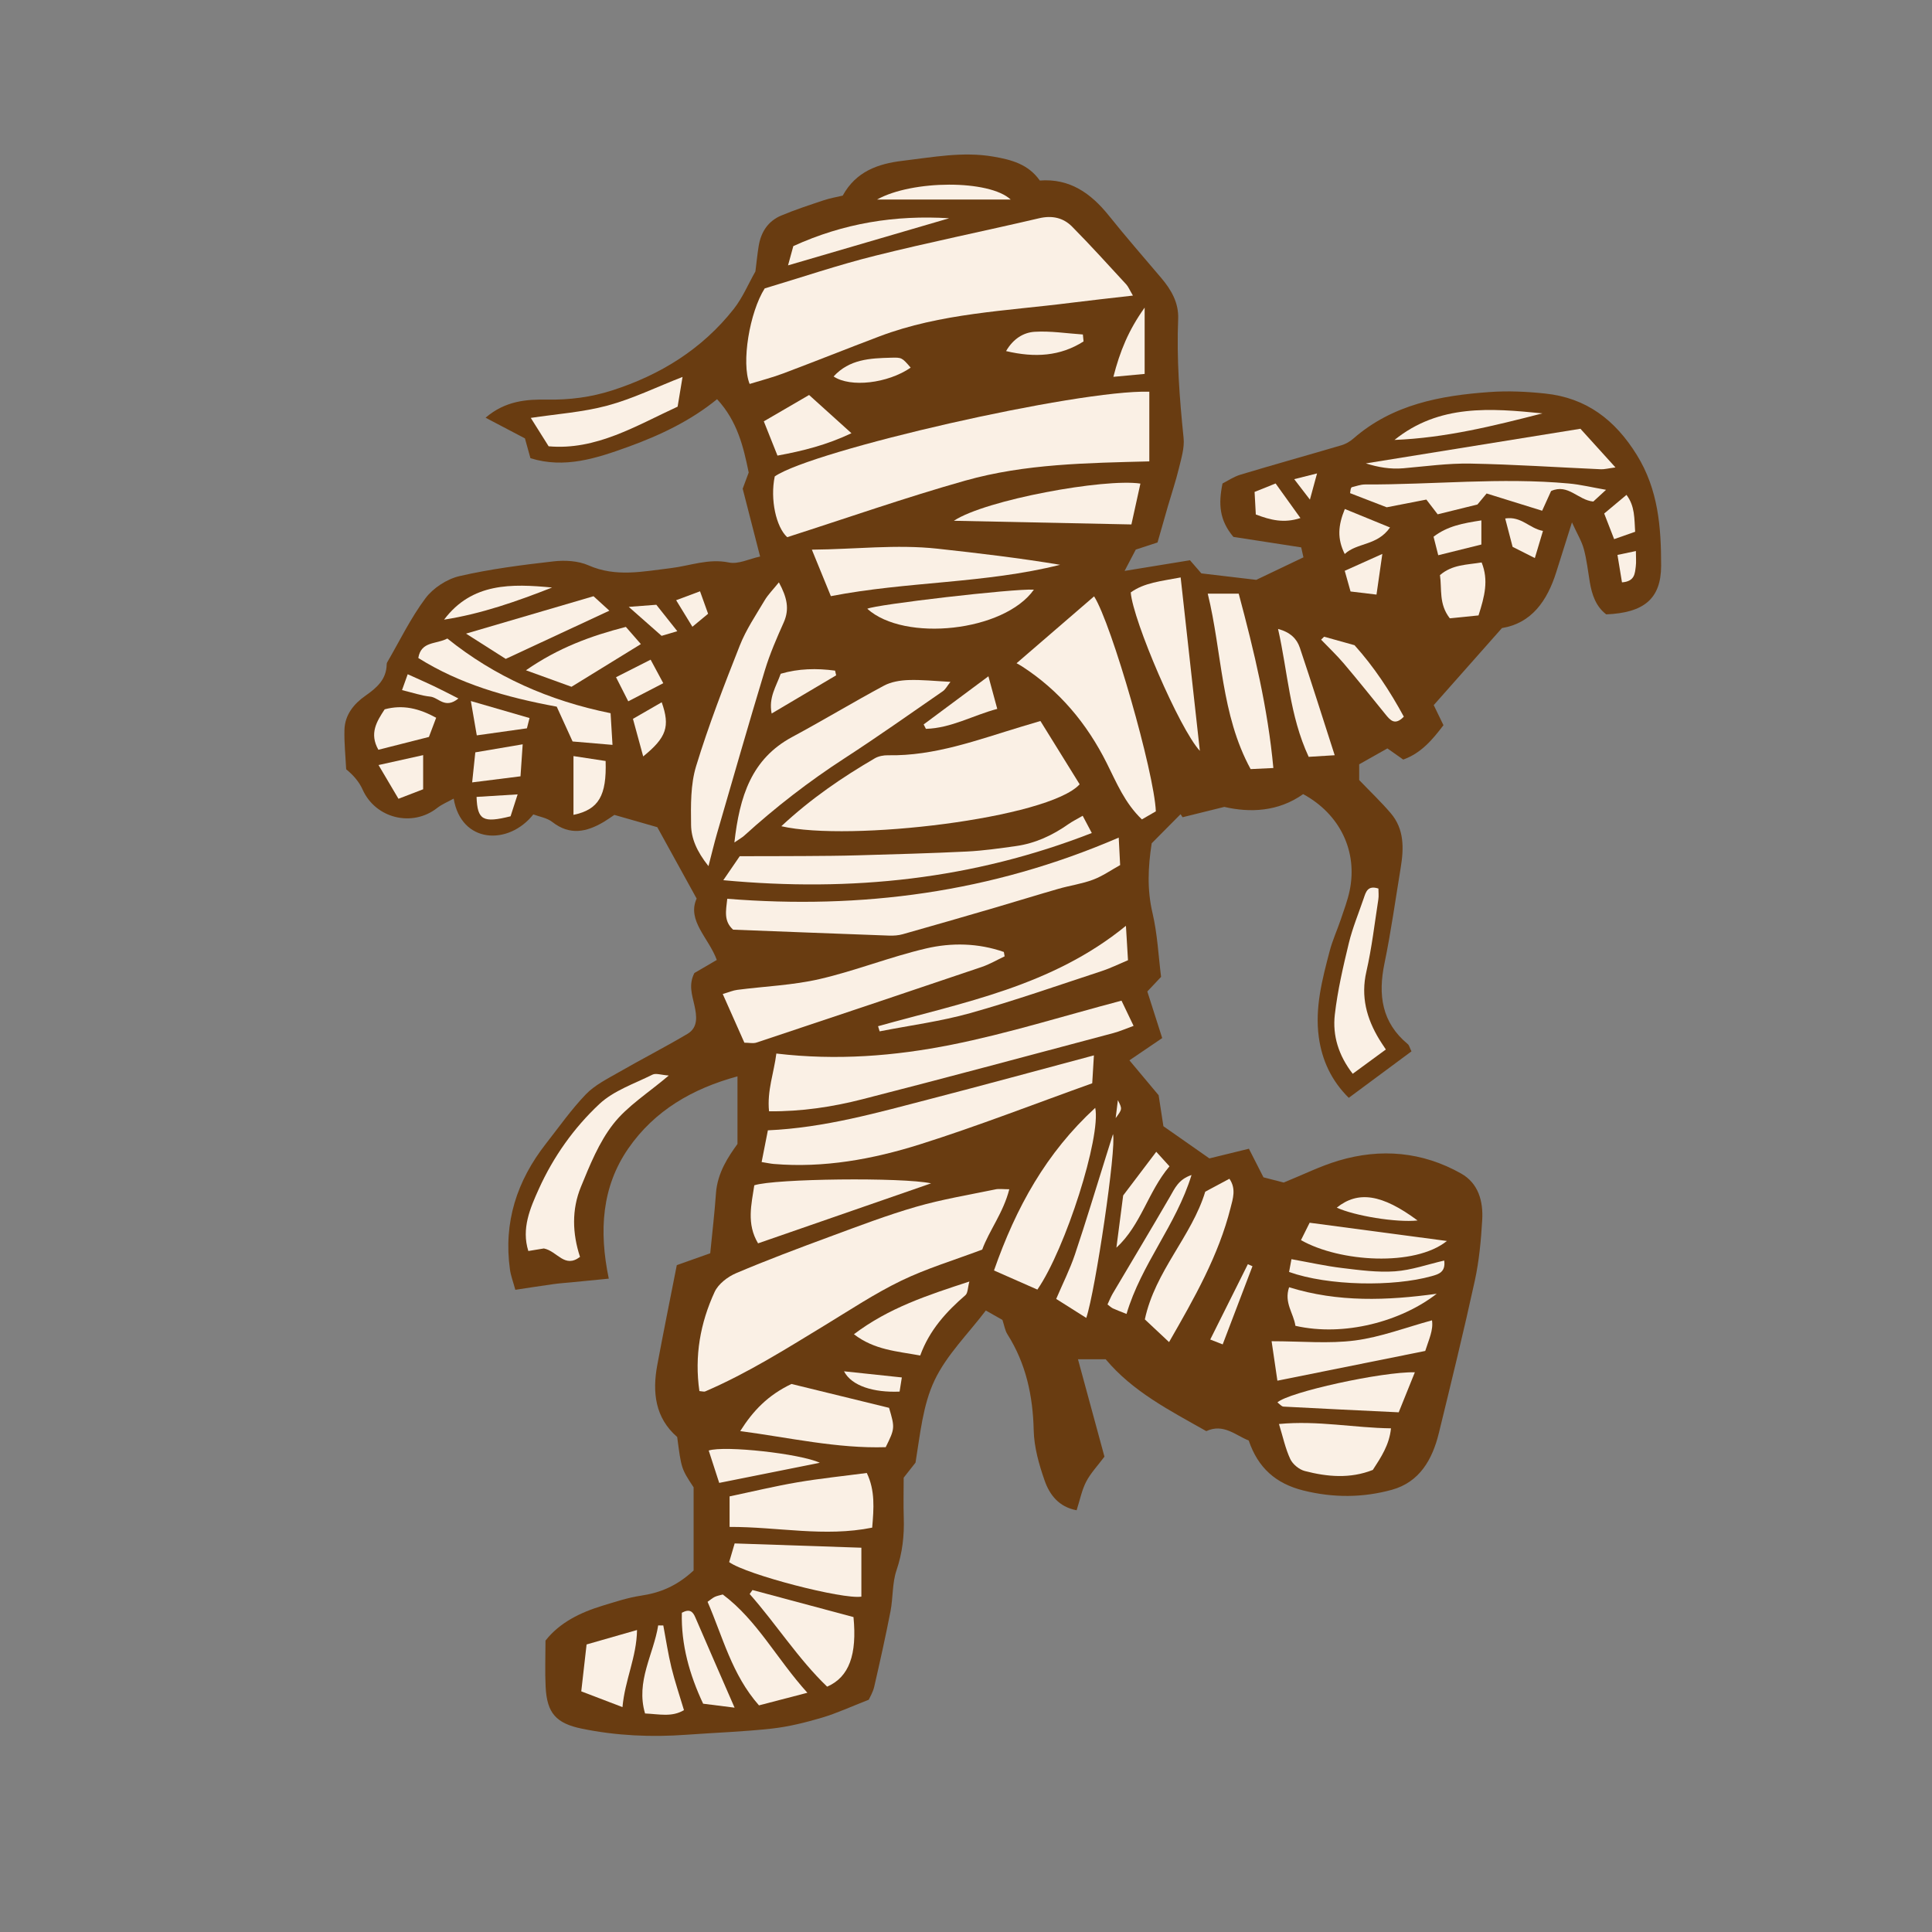 <svg version="1.1" id="svg" xmlns="http://www.w3.org/2000/svg" xmlns:xlink="http://www.w3.org/1999/xlink" x="0px" y="0px"
	 width="200px" height="200px" viewBox="0 0 200 200" enable-background="new 0 0 200 200" xml:space="preserve">
<rect x="0" y="0" width="200" height="200" fill="#808080" stroke="none"/>
<path class="stroke" fill="#693c11"  d="M169.446,47.1c-2.262-3.653-5.237-5.913-9.486-6.361c-1.898-0.201-3.836-0.292-5.736-0.157
	c-5.108,0.363-10.066,1.276-14.117,4.813c-0.351,0.307-0.794,0.565-1.238,0.697c-3.477,1.028-6.971,1.996-10.442,3.041
	c-0.737,0.222-1.402,0.681-1.872,0.916c-0.436,2.127-0.336,3.787,1.125,5.53c2.127,0.329,4.533,0.701,7.02,1.085
	c0.072,0.317,0.142,0.628,0.232,1.031c-1.719,0.82-3.373,1.609-4.884,2.331c-1.966-0.232-3.794-0.447-5.685-0.67
	c-0.314-0.362-0.66-0.763-1.176-1.359c-2.111,0.344-4.285,0.7-6.769,1.104c0.495-0.944,0.861-1.643,1.157-2.208
	c0.783-0.256,1.363-0.446,2.252-0.736c0.334-1.169,0.699-2.463,1.074-3.755c0.377-1.3,0.814-2.585,1.132-3.899
	c0.251-1.042,0.599-2.145,0.491-3.177c-0.421-4.094-0.73-8.183-0.561-12.301c0.07-1.681-0.712-3.027-1.761-4.262
	c-1.815-2.139-3.661-4.256-5.416-6.445c-1.851-2.308-4.04-3.865-7.145-3.63c-1.197-1.701-2.954-2.157-4.81-2.476
	c-3.172-0.546-6.283,0.067-9.406,0.436c-2.534,0.3-4.813,1.1-6.187,3.602c-0.636,0.152-1.31,0.263-1.949,0.477
	c-1.485,0.497-2.979,0.983-4.422,1.589c-1.364,0.573-2.099,1.717-2.331,3.165c-0.139,0.867-0.226,1.743-0.336,2.617
	c-0.729,1.287-1.318,2.711-2.235,3.877c-3.276,4.161-7.602,6.838-12.606,8.444c-2.165,0.695-4.379,0.985-6.679,0.947
	c-2.15-0.036-4.354,0.11-6.413,1.875c1.51,0.793,2.801,1.471,4.074,2.14c0.186,0.665,0.347,1.247,0.569,2.051
	c3.523,1.102,6.832,0.013,10.095-1.167c3.326-1.203,6.51-2.72,9.227-4.942c2.122,2.305,2.732,4.96,3.273,7.595
	c-0.236,0.635-0.449,1.207-0.623,1.672c0.608,2.367,1.185,4.61,1.803,7.021c-1.12,0.24-2.251,0.82-3.221,0.62
	c-2.137-0.441-4.041,0.348-6.051,0.586c-2.825,0.335-5.656,0.962-8.494-0.293c-1.068-0.472-2.438-0.545-3.627-0.41
	c-3.258,0.372-6.531,0.789-9.721,1.524c-1.301,0.3-2.726,1.226-3.525,2.292c-1.537,2.052-2.669,4.409-3.967,6.64
	c-0.033,0.057-0.049,0.132-0.05,0.199c-0.024,1.56-1.015,2.424-2.188,3.244c-1.212,0.846-2.146,1.989-2.184,3.551
	c-0.034,1.355,0.111,2.715,0.178,4.072c0.784,0.641,1.355,1.325,1.705,2.108c1.334,2.982,5.143,3.924,7.726,1.889
	c0.478-0.375,1.065-0.609,1.698-0.961c0.783,4.678,5.678,4.878,8.246,1.636c0.623,0.238,1.416,0.355,1.965,0.784
	c1.817,1.422,3.557,1.04,5.326-0.009c0.347-0.206,0.674-0.442,1.099-0.724c1.558,0.446,3.126,0.896,4.443,1.272
	c1.391,2.524,2.635,4.78,4.072,7.389c-1.032,2.282,1.276,4.104,2.085,6.354c-0.902,0.527-1.66,0.971-2.318,1.354
	c-0.621,1.213-0.236,2.258,0,3.328c0.24,1.088,0.424,2.296-0.723,2.975c-2.349,1.39-4.784,2.633-7.151,3.995
	c-1.173,0.675-2.448,1.309-3.364,2.262c-1.51,1.571-2.774,3.378-4.124,5.1c-3.01,3.84-4.415,8.15-3.729,13.043
	c0.09,0.642,0.33,1.262,0.555,2.089c1.468-0.22,2.731-0.419,3.999-0.595c0.6-0.083,1.205-0.121,1.808-0.18
	c1.188-0.117,2.376-0.234,3.868-0.38c-1.03-4.943-0.727-9.499,2.018-13.472c2.73-3.951,6.687-6.216,11.304-7.468
	c0,2.366,0,4.453,0,6.999c-0.92,1.274-2.078,2.959-2.228,5.111c-0.141,2.035-0.384,4.063-0.593,6.202
	c-1.19,0.423-2.332,0.829-3.46,1.229c-0.686,3.491-1.381,6.907-2.02,10.335c-0.529,2.837-0.224,5.477,2.06,7.457
	c0.43,3.285,0.43,3.285,1.7,5.209c0,3.116,0,6.024,0,8.609c-1.779,1.646-3.506,2.316-5.453,2.608
	c-1.347,0.202-2.663,0.638-3.973,1.037c-2.315,0.706-4.439,1.746-5.907,3.613c0,1.669-0.064,3.237,0.015,4.798
	c0.137,2.709,1.076,3.772,3.766,4.323c3.574,0.732,7.186,0.892,10.822,0.625c2.938-0.215,5.886-0.312,8.811-0.635
	c1.748-0.193,3.487-0.626,5.18-1.125c1.553-0.459,3.038-1.151,4.871-1.864c0.105-0.243,0.435-0.777,0.567-1.356
	c0.597-2.592,1.176-5.189,1.683-7.8c0.272-1.405,0.17-2.915,0.623-4.246c0.611-1.798,0.81-3.58,0.75-5.441
	c-0.045-1.358-0.009-2.72-0.009-4.144c0.384-0.488,0.804-1.023,1.226-1.557c0.482-2.917,0.748-5.965,1.985-8.55
	c1.255-2.624,3.468-4.79,5.293-7.199c0.761,0.431,1.286,0.729,1.72,0.974c0.195,0.584,0.264,1.088,0.511,1.479
	c1.931,3.046,2.642,6.375,2.726,9.957c0.04,1.742,0.547,3.523,1.128,5.188c0.509,1.454,1.451,2.733,3.314,3.081
	c0.343-1.063,0.534-2.08,0.99-2.959c0.463-0.892,1.188-1.648,1.892-2.591c-0.898-3.303-1.816-6.682-2.742-10.084
	c1.153,0,2.016,0,2.868,0c2.809,3.364,6.656,5.315,10.414,7.441c1.786-0.82,3.007,0.425,4.394,0.972
	c0.962,2.831,2.8,4.467,5.676,5.179c3.092,0.765,6.142,0.748,9.139-0.077c2.875-0.792,4.201-3.145,4.867-5.87
	c1.281-5.247,2.568-10.493,3.721-15.768c0.449-2.062,0.647-4.194,0.768-6.306c0.11-1.918-0.385-3.782-2.185-4.797
	c-4.013-2.261-8.31-2.639-12.695-1.331c-1.882,0.562-3.666,1.453-5.67,2.265c-0.62-0.16-1.459-0.376-2.095-0.54
	c-0.541-1.063-0.99-1.945-1.507-2.96c-1.472,0.36-2.716,0.665-4.091,1.002c-1.581-1.106-3.247-2.272-4.76-3.331
	c-0.199-1.293-0.354-2.304-0.494-3.209c-1.037-1.238-1.985-2.371-3.024-3.613c1.196-0.812,2.198-1.493,3.394-2.304
	c-0.519-1.624-1.029-3.223-1.541-4.823c0.465-0.494,0.874-0.929,1.424-1.512c-0.273-2.162-0.376-4.435-0.888-6.613
	c-0.563-2.396-0.47-4.721-0.084-7.215c0.958-0.965,1.974-1.988,2.989-3.012c0.07,0.105,0.14,0.21,0.209,0.314
	c1.312-0.324,2.624-0.649,4.32-1.069c2.634,0.609,5.574,0.517,8.162-1.324c3.817,2.072,5.666,5.935,4.809,10.009
	c-0.211,1-0.577,1.97-0.905,2.942c-0.372,1.104-0.864,2.172-1.159,3.294c-0.766,2.916-1.543,5.856-1.126,8.908
	c0.329,2.403,1.312,4.52,3.102,6.287c2.293-1.699,4.399-3.259,6.491-4.81c-0.193-0.394-0.235-0.628-0.375-0.745
	c-2.71-2.243-3.095-5.095-2.419-8.364c0.678-3.279,1.138-6.603,1.681-9.908c0.33-2.005,0.379-3.993-1.041-5.65
	c-1.007-1.175-2.134-2.247-3.257-3.418c0-0.48,0-1.073,0-1.631c1.035-0.583,1.985-1.119,2.919-1.646
	c0.551,0.389,1.044,0.736,1.639,1.156c1.885-0.675,3.053-2.098,4.166-3.558c-0.41-0.847-0.729-1.504-1.008-2.079
	c2.357-2.662,4.617-5.213,7.062-7.976c3.05-0.497,4.684-2.8,5.623-5.794c0.484-1.546,0.975-3.089,1.624-5.147
	c0.55,1.206,1.011,1.95,1.229,2.759c0.303,1.119,0.426,2.287,0.62,3.435c0.221,1.305,0.629,2.508,1.698,3.329
	c3.861-0.164,5.68-1.574,5.684-5.043C171.962,54.605,171.673,50.697,169.446,47.1z"/>
<path fill-rule="evenodd" clip-rule="evenodd" fill="#faf0e5" class="fill" d="M117.28,30.598c-2.322,0.269-4.398,0.49-6.469,0.753
	c-6.645,0.845-13.402,1.061-19.771,3.47c-3.328,1.26-6.632,2.583-9.963,3.837c-1.14,0.429-2.326,0.732-3.474,1.088
	c-0.882-2.18-0.007-7.419,1.558-9.889c3.798-1.136,7.561-2.417,11.403-3.376c5.641-1.41,11.345-2.562,17.008-3.888
	c1.349-0.315,2.502-0.052,3.412,0.868c1.919,1.939,3.748,3.968,5.599,5.974C116.802,29.672,116.926,29.997,117.28,30.598z"/>
<path fill-rule="evenodd" clip-rule="evenodd" fill="#faf0e5" class="fill" d="M118.977,40.55c0,2.394,0,4.678,0,7.212
	c-6.38,0.168-12.844,0.239-19.051,1.991c-6.173,1.742-12.236,3.87-18.435,5.856c-1.148-1.044-1.785-3.913-1.289-6.29
	C84.138,46.603,111.561,40.326,118.977,40.55z"/>
<path fill-rule="evenodd" clip-rule="evenodd" fill="#faf0e5" class="fill" d="M72.401,144.004c-0.523-3.64,0.095-7.048,1.576-10.262
	c0.38-0.825,1.35-1.571,2.223-1.942c3.206-1.362,6.472-2.586,9.74-3.793c2.945-1.087,5.887-2.212,8.898-3.082
	c2.687-0.775,5.465-1.232,8.207-1.803c0.383-0.08,0.797-0.011,1.437-0.011c-0.618,2.434-2.087,4.276-2.803,6.246
	c-2.925,1.102-5.755,1.949-8.38,3.219c-2.752,1.332-5.324,3.043-7.946,4.637c-4.026,2.448-8.013,4.964-12.36,6.829
	C72.886,144.088,72.733,144.03,72.401,144.004z"/>
<path fill-rule="evenodd" clip-rule="evenodd" fill="#faf0e5" class="fill" d="M80.883,85.53c3.102-2.888,6.313-5.065,9.677-7.03
	c0.391-0.227,0.916-0.324,1.375-0.315c4.828,0.09,9.271-1.596,13.784-2.955c0.581-0.175,1.162-0.347,1.985-0.592
	c1.38,2.228,2.736,4.416,4.061,6.552C108.552,84.718,87.941,87.162,80.883,85.53z"/>
<path fill-rule="evenodd" clip-rule="evenodd" fill="#faf0e5" class="fill" d="M116.098,103.588c0.444,0.928,0.794,1.658,1.25,2.609
	c-0.751,0.271-1.411,0.565-2.101,0.749c-8.65,2.299-17.293,4.625-25.964,6.845c-3.099,0.793-6.271,1.279-9.673,1.251
	c-0.217-2.133,0.506-3.965,0.758-5.98c6.232,0.737,12.241,0.265,18.119-0.909C104.358,106.981,110.103,105.17,116.098,103.588z"/>
<path fill-rule="evenodd" clip-rule="evenodd" fill="#faf0e5" class="fill" d="M115.81,86.708c0.06,1.149,0.096,1.861,0.147,2.845
	c-0.938,0.518-1.825,1.146-2.81,1.514c-1.145,0.43-2.383,0.6-3.565,0.939c-2.231,0.64-4.448,1.332-6.676,1.982
	c-3.146,0.919-6.292,1.831-9.446,2.719c-0.453,0.128-0.951,0.163-1.424,0.146c-5.398-0.195-10.797-0.408-16.145-0.614
	c-0.978-0.889-0.75-1.9-0.605-3.198C89.136,94.145,102.559,92.428,115.81,86.708z"/>
<path fill-rule="evenodd" clip-rule="evenodd" fill="#faf0e5" class="fill" d="M113.241,109.252c-0.074,1.234-0.126,2.088-0.174,2.889
	c-6.047,2.163-11.887,4.447-17.855,6.328c-4.877,1.536-9.923,2.457-15.105,2.024c-0.334-0.028-0.664-0.103-1.263-0.198
	c0.218-1.104,0.419-2.122,0.647-3.284c5.862-0.258,11.384-1.839,16.931-3.277C101.909,112.312,107.377,110.818,113.241,109.252z"/>
<path fill-rule="evenodd" clip-rule="evenodd" fill="#faf0e5" class="fill" d="M105.234,68.658c2.779-2.397,5.396-4.655,8.026-6.924
	c1.808,2.831,6.229,18.218,6.392,22.256c-0.427,0.246-0.928,0.536-1.444,0.834c-1.776-1.7-2.629-3.811-3.628-5.806
	c-2.067-4.13-4.917-7.543-8.813-10.055C105.603,68.857,105.428,68.768,105.234,68.658z"/>
<path fill-rule="evenodd" clip-rule="evenodd" fill="#faf0e5" class="fill" d="M103.999,99c-0.785,0.369-1.543,0.818-2.36,1.096
	c-7.766,2.631-15.539,5.237-23.318,7.828c-0.358,0.119-0.792,0.015-1.263,0.015c-0.742-1.671-1.454-3.27-2.24-5.04
	c0.645-0.188,1.064-0.373,1.502-0.429c2.847-0.369,5.751-0.476,8.532-1.119c3.715-0.859,7.295-2.297,11.009-3.165
	c2.649-0.62,5.414-0.564,8.057,0.361C103.944,98.698,103.972,98.848,103.999,99z"/>
<path fill-rule="evenodd" clip-rule="evenodd" fill="#faf0e5" class="fill" d="M76.024,87.212c0.539-4.758,1.754-8.65,5.994-10.926
	c3.191-1.713,6.293-3.592,9.484-5.304c0.742-0.398,1.682-0.553,2.537-0.583c1.359-0.048,2.725,0.104,4.352,0.186
	c-0.343,0.43-0.512,0.778-0.789,0.97c-3.38,2.333-6.732,4.71-10.177,6.943c-3.69,2.393-7.146,5.068-10.397,8.021
	C76.836,86.692,76.6,86.818,76.024,87.212z"/>
<path fill-rule="evenodd" clip-rule="evenodd" fill="#faf0e5" class="fill" d="M73.341,89.662c-1.216-1.526-1.783-2.875-1.801-4.263
	c-0.027-2.036-0.061-4.182,0.523-6.093c1.293-4.23,2.896-8.372,4.523-12.49c0.646-1.637,1.66-3.136,2.565-4.662
	c0.36-0.607,0.879-1.121,1.479-1.868c0.84,1.553,1.121,2.76,0.498,4.154c-0.723,1.616-1.436,3.253-1.948,4.943
	c-1.702,5.614-3.315,11.255-4.952,16.888C73.946,87.247,73.712,88.236,73.341,89.662z"/>
<path fill-rule="evenodd" clip-rule="evenodd" fill="#faf0e5" class="fill" d="M112.079,84.448c0.321,0.608,0.56,1.059,0.943,1.785
	c-12.294,4.793-24.822,6.128-38.146,4.885c0.639-0.932,1.097-1.602,1.702-2.484c2.238-0.004,4.477-0.002,6.714-0.017
	c1.839-0.012,3.679-0.021,5.516-0.075c3.759-0.109,7.519-0.208,11.274-0.392c1.701-0.084,3.397-0.329,5.088-0.565
	c2.001-0.28,3.787-1.113,5.433-2.271C110.991,85.041,111.422,84.831,112.079,84.448z"/>
<path fill-rule="evenodd" clip-rule="evenodd" fill="#faf0e5" class="fill" d="M113.378,114.683c0.611,2.999-3.064,14.588-5.988,18.814
	c-1.396-0.614-2.844-1.252-4.492-1.978C105.183,124.977,108.307,119.343,113.378,114.683z"/>
<path fill-rule="evenodd" clip-rule="evenodd" fill="#faf0e5" class="fill" d="M86.011,61.713c-0.645-1.576-1.253-3.064-1.967-4.812
	c4.479-0.037,8.74-0.567,13.021-0.099c4.229,0.464,8.454,0.962,12.676,1.665C101.962,60.42,93.929,60.174,86.011,61.713z"/>
<path fill-rule="evenodd" clip-rule="evenodd" fill="#faf0e5" class="fill" d="M69.23,111.338c-2.141,1.819-4.282,3.151-5.741,5.016
	c-1.482,1.895-2.432,4.259-3.358,6.522c-0.954,2.332-0.888,4.806-0.088,7.237c-1.608,1.223-2.343-0.591-3.74-0.873
	c-0.339,0.056-0.935,0.153-1.61,0.264c-0.732-2.322,0.188-4.434,1.091-6.434c1.499-3.317,3.625-6.315,6.261-8.781
	c1.486-1.391,3.62-2.105,5.503-3.043C67.898,111.07,68.443,111.281,69.23,111.338z"/>
<path fill-rule="evenodd" clip-rule="evenodd" fill="#faf0e5" class="fill" d="M75.526,158.066c0-1.169,0-2.021,0-3.161
	c2.393-0.503,4.695-1.06,7.024-1.457c2.347-0.4,4.722-0.642,7.18-0.966c0.873,1.814,0.728,3.665,0.558,5.659
	C85.344,159.136,80.566,158.054,75.526,158.066z"/>
<path fill-rule="evenodd" clip-rule="evenodd" fill="#faf0e5" class="fill" d="M76.628,148.146c1.324-2.095,2.849-3.707,5.303-4.878
	c3.201,0.783,6.699,1.639,10.104,2.471c0.612,2.068,0.606,2.144-0.347,4.072C86.679,149.967,81.706,148.82,76.628,148.146z"/>
<path fill-rule="evenodd" clip-rule="evenodd" fill="#faf0e5" class="fill" d="M96.385,122.5c-6.051,2.099-11.89,4.124-17.91,6.211
	c-1.218-2.029-0.681-4.051-0.392-6.009C80.2,122.007,93.44,121.86,96.385,122.5z"/>
<path fill-rule="evenodd" clip-rule="evenodd" fill="#faf0e5" class="fill" d="M128.231,61.456c1.604,5.993,3.012,11.852,3.587,18.048
	c-0.991,0.047-1.646,0.079-2.354,0.113c-3.094-5.685-2.938-12.031-4.438-18.162C126.213,61.456,127.179,61.456,128.231,61.456z"/>
<path fill-rule="evenodd" clip-rule="evenodd" fill="#faf0e5" class="fill" d="M122.221,59.776c0.669,6.048,1.31,11.824,1.988,17.955
	c-2.122-2.3-6.913-13.471-7.156-16.401C118.452,60.319,120.145,60.172,122.221,59.776z"/>
<path fill-rule="evenodd" clip-rule="evenodd" fill="#faf0e5" class="fill" d="M121.021,138.933c-0.986-0.925-1.724-1.616-2.507-2.35
	c1.062-5.003,4.847-8.596,6.253-13.221c0.907-0.485,1.668-0.892,2.5-1.337c0.727,1.041,0.352,2.092,0.123,3.001
	C126.149,129.974,123.651,134.351,121.021,138.933z"/>
<path fill-rule="evenodd" clip-rule="evenodd" fill="#faf0e5" class="fill" d="M98.743,53.91c3.314-2.183,15.611-4.407,19.312-3.849
	c-0.302,1.373-0.602,2.731-0.932,4.229C110.905,54.162,104.824,54.036,98.743,53.91z"/>
<path fill-rule="evenodd" clip-rule="evenodd" fill="#faf0e5" class="fill" d="M89.169,160.219c0,1.752,0,3.414,0,5.064
	c-1.902,0.309-11.859-2.261-13.686-3.574c0.162-0.551,0.344-1.171,0.568-1.934C80.436,159.924,84.701,160.068,89.169,160.219z"/>
<path fill-rule="evenodd" clip-rule="evenodd" fill="#faf0e5" class="fill" d="M141.392,47.971c0,0,21.842-3.525,22.213-3.586
	c1.024,1.129,2.186,2.411,3.628,4.003c-0.8,0.104-1.157,0.205-1.509,0.189c-4.504-0.199-9.006-0.504-13.513-0.587
	c-2.309-0.042-4.627,0.284-6.938,0.485C143.935,48.592,142.656,48.369,141.392,47.971z"/>
<path fill-rule="evenodd" clip-rule="evenodd" fill="#faf0e5" class="fill" d="M77.896,164.598c3.47,0.93,6.939,1.859,10.457,2.801
	c0.375,3.867-0.437,6.206-2.727,7.203c-2.997-2.872-5.248-6.452-8.022-9.591C77.7,164.873,77.798,164.735,77.896,164.598z"/>
<path fill-rule="evenodd" clip-rule="evenodd" fill="#faf0e5" class="fill" d="M142.693,91.981c0,0.353,0.051,0.751-0.009,1.132
	c-0.387,2.492-0.674,5.008-1.236,7.461c-0.595,2.592,0.018,4.85,1.334,7.025c0.177,0.291,0.371,0.57,0.68,1.043
	c-1.079,0.792-2.15,1.577-3.43,2.516c-1.462-1.889-2.102-3.948-1.852-6.129c0.287-2.49,0.861-4.958,1.451-7.4
	c0.383-1.58,1.019-3.099,1.543-4.645C141.397,92.331,141.582,91.622,142.693,91.981z"/>
<path fill-rule="evenodd" clip-rule="evenodd" fill="#faf0e5" class="fill" d="M132.399,147.412c4.057-0.382,7.751,0.4,11.595,0.448
	c-0.17,1.714-1.026,2.992-1.88,4.306c-2.344,0.928-4.711,0.719-7.046,0.112c-0.581-0.151-1.245-0.697-1.498-1.236
	C133.063,149.963,132.815,148.763,132.399,147.412z"/>
<path fill-rule="evenodd" clip-rule="evenodd" fill="#faf0e5" class="fill" d="M166.258,50.705c-0.614,0.564-0.999,0.918-1.32,1.214
	c-1.577-0.139-2.603-1.884-4.37-1.088c-0.286,0.631-0.588,1.294-0.926,2.04c-1.918-0.596-3.773-1.172-5.748-1.786
	c-0.293,0.352-0.633,0.758-0.951,1.141c-1.326,0.328-2.644,0.652-4.116,1.016c-0.301-0.393-0.653-0.852-1.171-1.526
	c-1.158,0.226-2.401,0.467-4.105,0.799c-0.985-0.381-2.415-0.933-3.791-1.464c0.051-0.322,0.052-0.393,0.075-0.456
	c0.022-0.059,0.06-0.147,0.104-0.158c0.455-0.107,0.912-0.286,1.368-0.285c7.036,0.028,14.07-0.747,21.106-0.1
	C163.612,50.161,164.795,50.451,166.258,50.705z"/>
<path fill-rule="evenodd" clip-rule="evenodd" fill="#faf0e5" class="fill" d="M78.569,176.539c-2.809-3.183-3.74-7.08-5.321-10.72
	c0.308-0.216,0.508-0.398,0.742-0.509c0.239-0.114,0.512-0.158,0.831-0.25c3.571,2.675,5.563,6.644,8.758,10.175
	C81.66,175.734,80.134,176.131,78.569,176.539z"/>
<path fill-rule="evenodd" clip-rule="evenodd" fill="#faf0e5" class="fill" d="M63.207,73.831c0.064,1.057,0.124,2.03,0.199,3.278
	c-1.645-0.14-3.016-0.257-4.131-0.352c-0.692-1.52-1.247-2.735-1.643-3.604c-5.318-0.984-10.028-2.345-14.33-5.038
	c0.294-1.766,1.841-1.395,3.009-2.016C51.204,70.038,56.828,72.54,63.207,73.831z"/>
<path fill-rule="evenodd" clip-rule="evenodd" fill="#faf0e5" class="fill" d="M56.795,46.2c-0.69-1.099-1.241-1.974-1.848-2.939
	c2.641-0.402,5.358-0.582,7.938-1.275c2.604-0.701,5.07-1.912,7.772-2.968c-0.154,0.932-0.314,1.898-0.51,3.078
	C65.851,44.075,61.696,46.639,56.795,46.2z"/>
<path fill-rule="evenodd" clip-rule="evenodd" fill="#faf0e5" class="fill" d="M131.636,138.843c3.118,0,5.922,0.277,8.644-0.079
	c2.655-0.347,5.226-1.34,7.96-2.084c0.153,1.026-0.326,1.982-0.699,3.169c-5.014,1.009-10.049,2.022-15.305,3.08
	C132.028,141.518,131.848,140.283,131.636,138.843z"/>
<path fill-rule="evenodd" clip-rule="evenodd" fill="#faf0e5" class="fill" d="M107.028,61.04c-3.078,4.355-13.403,5.455-17.247,1.98
	C90.625,62.584,104.896,60.918,107.028,61.04z"/>
<path fill-rule="evenodd" clip-rule="evenodd" fill="#faf0e5" class="fill" d="M134.101,137.248c-0.188-1.312-1.201-2.383-0.653-3.992
	c5.077,1.578,10.169,1.379,15.279,0.673C145.058,136.784,139.165,138.399,134.101,137.248z"/>
<path fill-rule="evenodd" clip-rule="evenodd" fill="#faf0e5" class="fill" d="M90.896,106.233c8.823-2.472,17.979-4.123,25.66-10.394
	c0.08,1.344,0.142,2.376,0.213,3.562c-0.967,0.404-1.811,0.826-2.697,1.117c-4.537,1.488-9.047,3.074-13.641,4.362
	c-3.06,0.857-6.243,1.272-9.371,1.886C91.005,106.589,90.95,106.411,90.896,106.233z"/>
<path fill-rule="evenodd" clip-rule="evenodd" fill="#faf0e5" class="fill" d="M88.398,138.121c3.616-2.737,7.624-4.044,11.952-5.458
	c-0.175,0.639-0.152,1.191-0.413,1.416c-1.983,1.717-3.72,3.612-4.677,6.243C92.841,139.879,90.516,139.75,88.398,138.121z"/>
<path fill-rule="evenodd" clip-rule="evenodd" fill="#faf0e5" class="fill" d="M52.353,68.208c-1.252-0.797-2.488-1.584-4.109-2.615
	c4.663-1.368,8.877-2.604,13.197-3.872c0.488,0.445,0.976,0.89,1.641,1.497C59.412,64.923,55.948,66.535,52.353,68.208z"/>
<path fill-rule="evenodd" clip-rule="evenodd" fill="#faf0e5" class="fill" d="M132.239,145.178c1.134-1.062,10.859-3.202,14.226-3.119
	c-0.553,1.369-1.069,2.649-1.671,4.143c-4.049-0.195-7.989-0.378-11.928-0.591C132.656,145.599,132.46,145.336,132.239,145.178z"/>
<path fill-rule="evenodd" clip-rule="evenodd" fill="#faf0e5" class="fill" d="M112.45,136.431c-1.098-0.693-2.054-1.297-3.113-1.967
	c0.684-1.603,1.422-3.062,1.938-4.597c1.13-3.358,2.146-6.754,3.21-10.135c0.219-0.696,0.438-1.393,0.732-2.331
	C115.593,118.794,113.401,133.609,112.45,136.431z"/>
<path fill-rule="evenodd" clip-rule="evenodd" fill="#faf0e5" class="fill" d="M149.784,128.466c-3.33,2.678-11.092,2.193-15.107-0.089
	c0.301-0.604,0.608-1.219,0.896-1.799C140.382,127.217,144.988,127.829,149.784,128.466z"/>
<path fill-rule="evenodd" clip-rule="evenodd" fill="#faf0e5" class="fill" d="M59.161,71.096c-1.398-0.507-2.854-1.034-4.716-1.709
	c3.367-2.338,6.749-3.567,10.344-4.491c0.575,0.66,1.052,1.205,1.554,1.78C63.918,68.168,61.609,69.589,59.161,71.096z"/>
<path fill-rule="evenodd" clip-rule="evenodd" fill="#faf0e5" class="fill" d="M135.474,78.347c-1.995-4.295-2.152-8.764-3.172-13.241
	c1.27,0.341,1.945,1.021,2.253,1.936c1.216,3.616,2.36,7.257,3.612,11.14C137.175,78.243,136.392,78.291,135.474,78.347z"/>
<path fill-rule="evenodd" clip-rule="evenodd" fill="#faf0e5" class="fill" d="M83.757,40.889c1.441,1.301,2.8,2.527,4.385,3.958
	c-2.543,1.205-4.991,1.828-7.658,2.316c-0.472-1.183-0.893-2.238-1.414-3.546C80.639,42.704,82.088,41.861,83.757,40.889z"/>
<path fill-rule="evenodd" clip-rule="evenodd" fill="#faf0e5" class="fill" d="M64.439,176.719c-1.626-0.621-2.817-1.077-4.267-1.631
	c0.194-1.713,0.373-3.294,0.551-4.854c1.815-0.52,3.378-0.968,5.222-1.496C65.902,171.561,64.69,173.902,64.439,176.719z"/>
<path fill-rule="evenodd" clip-rule="evenodd" fill="#faf0e5" class="fill" d="M98.26,22.593c-5.437,1.59-10.874,3.18-16.683,4.878
	c0.268-0.973,0.417-1.52,0.547-1.994C87.34,23.096,92.668,22.249,98.26,22.593z"/>
<path fill-rule="evenodd" clip-rule="evenodd" fill="#faf0e5" class="fill" d="M144.358,45.541c4.63-3.724,9.963-3.282,15.314-2.748
	C154.634,44.088,149.589,45.338,144.358,45.541z"/>
<path fill-rule="evenodd" clip-rule="evenodd" fill="#faf0e5" class="fill" d="M68.665,168.269c0.275,1.453,0.491,2.92,0.841,4.354
	c0.353,1.446,0.835,2.861,1.298,4.411c-1.263,0.746-2.533,0.411-4.028,0.344c-0.983-3.325,0.882-6.11,1.359-9.116
	C68.312,168.265,68.488,168.267,68.665,168.269z"/>
<path fill-rule="evenodd" clip-rule="evenodd" fill="#faf0e5" class="fill" d="M84.867,151.425c-3.646,0.729-6.907,1.382-10.415,2.084
	c-0.356-1.099-0.721-2.226-1.086-3.352C75.026,149.623,82.835,150.478,84.867,151.425z"/>
<path fill-rule="evenodd" clip-rule="evenodd" fill="#faf0e5" class="fill" d="M76.044,176.777c-1.154-0.146-2.125-0.268-3.256-0.41
	c-1.408-2.994-2.29-6.116-2.203-9.416c0.824-0.443,1.139-0.113,1.395,0.481C73.267,170.42,74.573,173.401,76.044,176.777z"/>
<path fill-rule="evenodd" clip-rule="evenodd" fill="#faf0e5" class="fill" d="M153.056,63.708c-1.098,0.11-2.07,0.208-2.973,0.298
	c-1.158-1.488-0.805-3.023-1.018-4.47c1.279-1.108,2.786-1.058,4.313-1.312C154.12,60.069,153.688,61.726,153.056,63.708z"/>
<path fill-rule="evenodd" clip-rule="evenodd" fill="#faf0e5" class="fill" d="M116.618,136.019c-0.672-0.271-1.05-0.405-1.411-0.575
	c-0.177-0.083-0.323-0.233-0.558-0.408c0.202-0.427,0.341-0.79,0.536-1.12c1.975-3.344,3.979-6.67,5.927-10.03
	c0.503-0.868,0.878-1.794,2.235-2.249C121.74,126.859,118.155,130.829,116.618,136.019z"/>
<path fill-rule="evenodd" clip-rule="evenodd" fill="#faf0e5" class="fill" d="M133.445,131.674c0.088-0.475,0.16-0.863,0.246-1.324
	c1.792,0.32,3.506,0.705,5.241,0.915c1.817,0.22,3.669,0.471,5.48,0.342c1.704-0.121,3.375-0.72,5.093-1.115
	c0.165,1.21-0.593,1.416-1.313,1.618C144.224,133.223,137.496,133.117,133.445,131.674z"/>
<path fill-rule="evenodd" clip-rule="evenodd" fill="#faf0e5" class="fill" d="M45.152,74.301c-0.285,0.755-0.499,1.32-0.751,1.988
	c-1.73,0.439-3.437,0.872-5.23,1.327c-0.959-1.689-0.174-2.929,0.65-4.187C41.696,72.925,43.358,73.323,45.152,74.301z"/>
<path fill-rule="evenodd" clip-rule="evenodd" fill="#faf0e5" class="fill" d="M115.569,129.159c0.233-1.802,0.468-3.604,0.701-5.404
	c1.112-1.468,2.212-2.92,3.426-4.523c0.543,0.598,0.93,1.024,1.369,1.506C118.832,123.369,118.135,126.803,115.569,129.159z"/>
<path fill-rule="evenodd" clip-rule="evenodd" fill="#faf0e5" class="fill" d="M137.071,65.912c1.046,0.292,2.092,0.584,3.149,0.88
	c2.027,2.251,3.661,4.741,5.104,7.398c-0.93,0.957-1.409,0.363-1.902-0.243c-1.424-1.753-2.833-3.519-4.293-5.241
	c-0.739-0.872-1.575-1.661-2.368-2.487C136.864,66.117,136.968,66.015,137.071,65.912z"/>
<path fill-rule="evenodd" clip-rule="evenodd" fill="#faf0e5" class="fill" d="M57.153,60.821c-3.642,1.428-7.31,2.722-11.182,3.325
	C48.862,60.307,52.971,60.419,57.153,60.821z"/>
<path fill-rule="evenodd" clip-rule="evenodd" fill="#faf0e5" class="fill" d="M59.366,84.353c0-2.052,0-3.915,0-6.083
	c1.172,0.179,2.264,0.346,3.328,0.508C62.807,82.35,61.989,83.812,59.366,84.353z"/>
<path fill-rule="evenodd" clip-rule="evenodd" fill="#faf0e5" class="fill" d="M102.321,70.009c0.35,1.287,0.593,2.185,0.915,3.375
	c-2.501,0.661-4.762,1.994-7.386,2.066c-0.078-0.152-0.156-0.304-0.234-0.457C97.755,73.404,99.894,71.814,102.321,70.009z"/>
<path fill-rule="evenodd" clip-rule="evenodd" fill="#faf0e5" class="fill" d="M104.625,20.655c-4.679,0-9.196,0-13.833,0
	C94.446,18.62,102.409,18.588,104.625,20.655z"/>
<path fill-rule="evenodd" clip-rule="evenodd" fill="#faf0e5" class="fill" d="M86.558,69.909c-2.179,1.29-4.356,2.581-6.678,3.955
	c-0.324-1.669,0.456-2.759,0.938-4.116c1.829-0.542,3.72-0.581,5.628-0.325C86.483,69.584,86.521,69.747,86.558,69.909z"/>
<path fill-rule="evenodd" clip-rule="evenodd" fill="#faf0e5" class="fill" d="M48.878,80.993c0.131-1.253,0.213-2.04,0.326-3.11
	c1.558-0.265,3.061-0.52,4.904-0.833c-0.083,1.219-0.145,2.124-0.226,3.314C52.295,80.563,50.787,80.752,48.878,80.993z"/>
<path fill-rule="evenodd" clip-rule="evenodd" fill="#faf0e5" class="fill" d="M94.274,38.058c-2.38,1.637-6.239,2.084-7.98,0.913
	c1.635-1.787,3.772-1.886,5.923-1.941C93.362,37,93.362,37.004,94.274,38.058z"/>
<path fill-rule="evenodd" clip-rule="evenodd" fill="#faf0e5" class="fill" d="M139.217,52.69c1.603,0.656,2.999,1.228,4.677,1.914
	c-1.335,1.915-3.394,1.543-4.688,2.746C138.417,55.759,138.509,54.418,139.217,52.69z"/>
<path fill-rule="evenodd" clip-rule="evenodd" fill="#faf0e5" class="fill" d="M112.169,35.346c-2.411,1.534-5.033,1.703-8.021,0.998
	c0.746-1.285,1.814-1.929,2.967-1.998c1.65-0.099,3.321,0.169,4.984,0.28C112.122,34.865,112.145,35.105,112.169,35.346z"/>
<path fill-rule="evenodd" clip-rule="evenodd" fill="#faf0e5" class="fill" d="M43.804,81.705c-0.809,0.311-1.543,0.594-2.555,0.984
	c-0.678-1.147-1.303-2.203-2.064-3.492c1.685-0.375,3.041-0.676,4.619-1.027C43.804,79.372,43.804,80.408,43.804,81.705z"/>
<path fill-rule="evenodd" clip-rule="evenodd" fill="#faf0e5" class="fill" d="M118.493,38.708c-1.217,0.113-2.121,0.197-3.236,0.301
	c0.676-2.632,1.556-4.814,3.236-7.164C118.493,34.361,118.493,36.408,118.493,38.708z"/>
<path fill-rule="evenodd" clip-rule="evenodd" fill="#faf0e5" class="fill" d="M146.747,126.344c-2.213,0.236-6.567-0.493-8.365-1.331
	C140.587,123.247,143.056,123.608,146.747,126.344z"/>
<path fill-rule="evenodd" clip-rule="evenodd" fill="#faf0e5" class="fill" d="M49.357,76.125c-0.187-1.081-0.367-2.122-0.615-3.554
	c2.188,0.634,4.081,1.183,6.075,1.761c-0.087,0.342-0.166,0.651-0.271,1.063C52.864,75.631,51.198,75.866,49.357,76.125z"/>
<path fill-rule="evenodd" clip-rule="evenodd" fill="#faf0e5" class="fill" d="M153.351,53.871c0,1.015,0,1.73,0,2.498
	c-1.468,0.364-2.848,0.707-4.464,1.108c-0.169-0.664-0.324-1.279-0.486-1.917C149.858,54.45,151.438,54.167,153.351,53.871z"/>
<path fill-rule="evenodd" clip-rule="evenodd" fill="#faf0e5" class="fill" d="M132.05,50.048c0.869,1.211,1.656,2.306,2.57,3.58
	c-1.702,0.556-3.076,0.22-4.619-0.371c-0.04-0.739-0.08-1.461-0.127-2.333C130.618,50.625,131.284,50.356,132.05,50.048z"/>
<path fill-rule="evenodd" clip-rule="evenodd" fill="#faf0e5" class="fill" d="M66.584,78.305c-0.375-1.372-0.693-2.538-1.062-3.89
	c1.02-0.588,1.979-1.142,2.978-1.717C69.384,75.209,69.001,76.339,66.584,78.305z"/>
<path fill-rule="evenodd" clip-rule="evenodd" fill="#faf0e5" class="fill" d="M68.662,70.724c-1.286,0.666-2.408,1.247-3.625,1.876
	c-0.415-0.816-0.772-1.521-1.267-2.495c1.144-0.58,2.253-1.143,3.582-1.816C67.817,69.152,68.208,69.88,68.662,70.724z"/>
<path fill-rule="evenodd" clip-rule="evenodd" fill="#faf0e5" class="fill" d="M139.808,61.23c-0.222-0.786-0.38-1.351-0.602-2.14
	c1.196-0.537,2.314-1.04,3.893-1.749c-0.238,1.665-0.404,2.815-0.604,4.211C141.524,61.436,140.765,61.345,139.808,61.23z"/>
<path fill-rule="evenodd" clip-rule="evenodd" fill="#faf0e5" class="fill" d="M158.886,57.771c-0.952-0.481-1.555-0.785-2.302-1.162
	c-0.23-0.883-0.479-1.834-0.767-2.938c1.685-0.255,2.49,1.028,3.91,1.289C159.43,55.954,159.19,56.752,158.886,57.771z"/>
<path fill-rule="evenodd" clip-rule="evenodd" fill="#faf0e5" class="fill" d="M169.27,55.048c-0.695,0.244-1.358,0.477-2.175,0.763
	c-0.37-0.954-0.677-1.745-1.029-2.652c0.769-0.643,1.476-1.234,2.307-1.929C169.254,52.399,169.179,53.652,169.27,55.048z"/>
<path fill-rule="evenodd" clip-rule="evenodd" fill="#faf0e5" class="fill" d="M53.585,82.234c-0.335,1.037-0.551,1.707-0.732,2.268
	c-2.855,0.712-3.434,0.402-3.52-2.007C50.628,82.416,51.931,82.335,53.585,82.234z"/>
<path fill-rule="evenodd" clip-rule="evenodd" fill="#faf0e5" class="fill" d="M87.372,141.957c1.922,0.204,3.844,0.408,5.986,0.636
	c-0.096,0.597-0.168,1.052-0.233,1.466C90.467,144.173,88.157,143.482,87.372,141.957z"/>
<path fill-rule="evenodd" clip-rule="evenodd" fill="#faf0e5" class="fill" d="M125.283,138.667c1.364-2.731,2.628-5.264,3.894-7.796
	c0.159,0.069,0.318,0.139,0.478,0.208c-1.019,2.675-2.038,5.35-3.083,8.092C126.06,138.972,125.815,138.875,125.283,138.667z"/>
<path fill-rule="evenodd" clip-rule="evenodd" fill="#faf0e5" class="fill" d="M70.115,65.342c-0.799,0.235-1.175,0.347-1.627,0.48
	c-1.008-0.889-2.013-1.775-3.401-2.999c1.17-0.089,1.92-0.146,2.855-0.218C68.587,63.417,69.245,64.246,70.115,65.342z"/>
<path fill-rule="evenodd" clip-rule="evenodd" fill="#faf0e5" class="fill" d="M47.454,72.305c-1.381,1.134-2.051-0.103-2.91-0.191
	c-0.936-0.096-1.848-0.415-2.927-0.675c0.181-0.503,0.347-0.969,0.588-1.641c0.99,0.448,1.845,0.819,2.687,1.221
	C45.679,71.393,46.451,71.799,47.454,72.305z"/>
<path fill-rule="evenodd" clip-rule="evenodd" fill="#faf0e5" class="fill" d="M69.995,62.134c0.932-0.348,1.59-0.594,2.472-0.923
	c0.302,0.838,0.538,1.5,0.835,2.325c-0.535,0.443-1.011,0.837-1.625,1.346C71.097,63.935,70.646,63.199,69.995,62.134z"/>
<path fill-rule="evenodd" clip-rule="evenodd" fill="#faf0e5" class="fill" d="M167.907,60.286c-0.153-0.937-0.294-1.791-0.467-2.841
	c0.631-0.133,1.174-0.247,1.907-0.401c0,0.674,0.048,1.138-0.011,1.588C169.242,59.357,169.241,60.19,167.907,60.286z"/>
<path fill-rule="evenodd" clip-rule="evenodd" fill="#faf0e5" class="fill" d="M133.976,49.603c0.99-0.249,1.533-0.385,2.365-0.594
	c-0.258,0.944-0.439,1.613-0.739,2.711C134.993,50.928,134.603,50.419,133.976,49.603z"/>
<path fill-rule="evenodd" clip-rule="evenodd" fill="#faf0e5" class="fill" d="M115.493,115.746c0.076-0.62,0.152-1.239,0.228-1.858
	C116.188,114.805,116.188,114.805,115.493,115.746z"/>
</svg>

